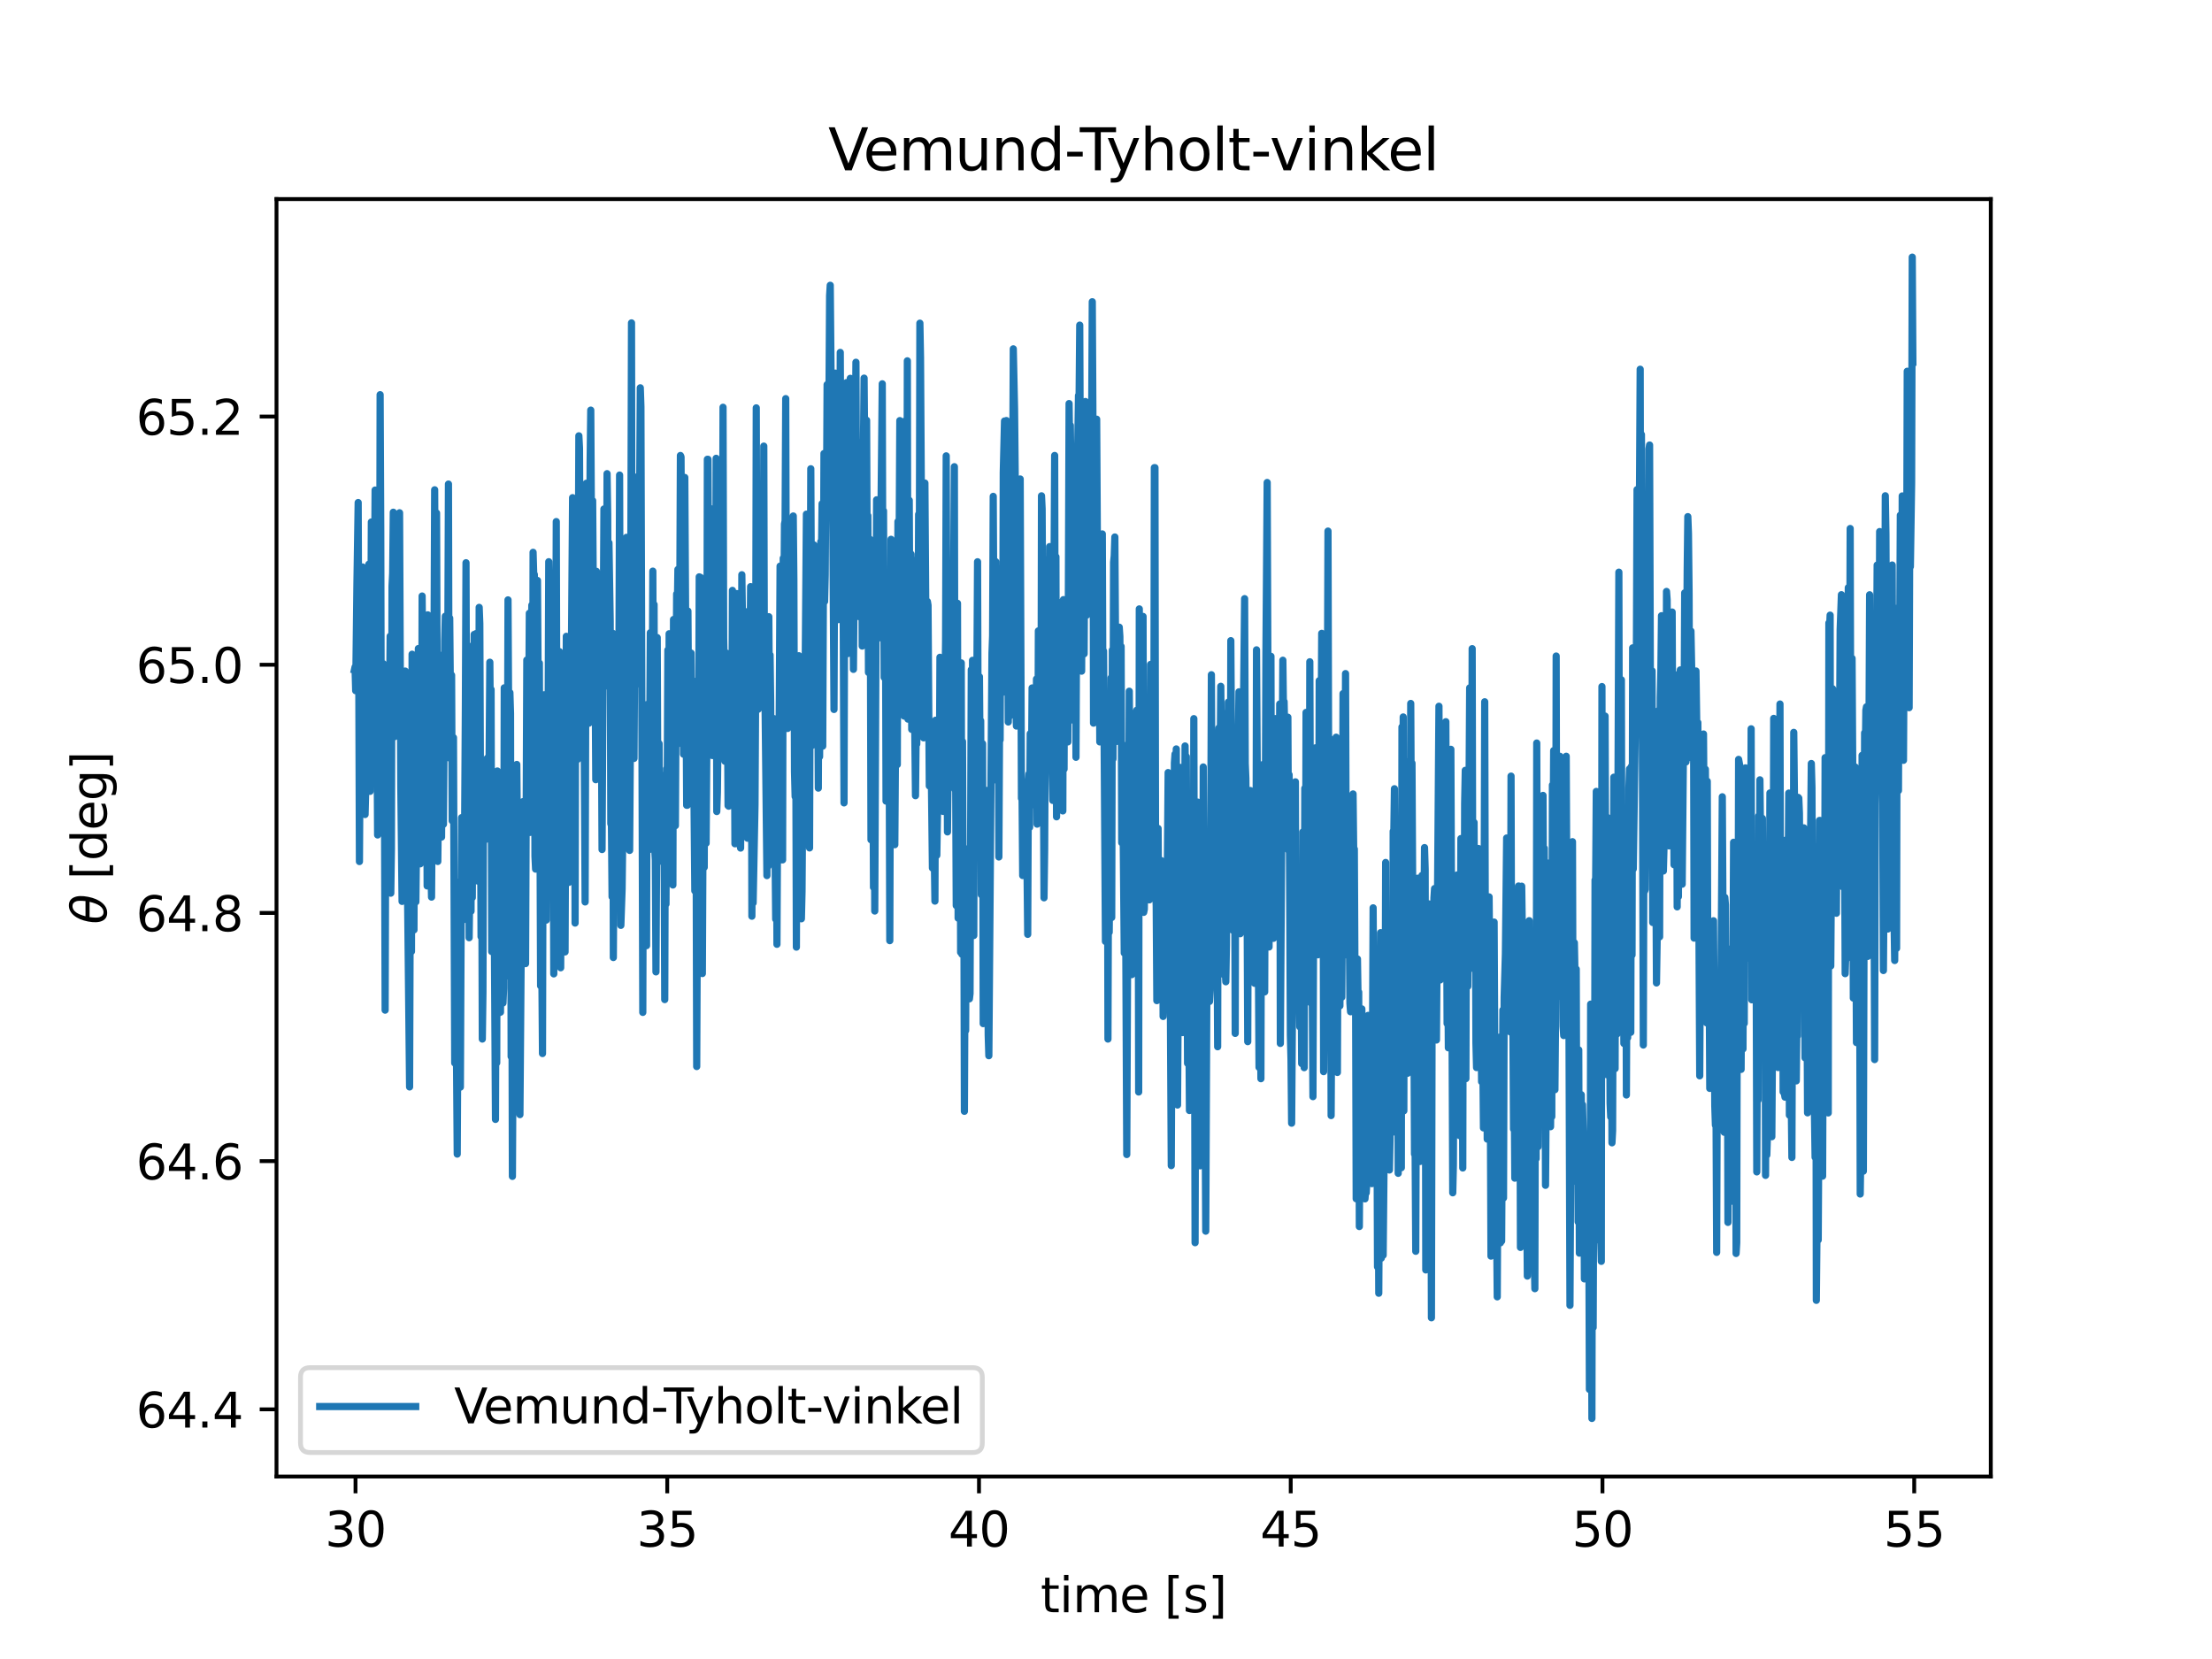 <?xml version="1.0" encoding="utf-8" standalone="no"?>
<!DOCTYPE svg PUBLIC "-//W3C//DTD SVG 1.1//EN"
  "http://www.w3.org/Graphics/SVG/1.1/DTD/svg11.dtd">
<svg xmlns:xlink="http://www.w3.org/1999/xlink" width="460.8pt" height="345.6pt" viewBox="0 0 460.8 345.6" xmlns="http://www.w3.org/2000/svg" version="1.1">
 <defs>
  <style type="text/css">*{stroke-linejoin: round; stroke-linecap: butt}</style>
 </defs>
 <g id="figure_1">
  <g id="patch_1">
   <path d="M 0 345.6 
L 460.8 345.6 
L 460.8 0 
L 0 0 
z
" style="fill: #ffffff"/>
  </g>
  <g id="axes_1">
   <g id="patch_2">
    <path d="M 57.6 307.584 
L 414.72 307.584 
L 414.72 41.472 
L 57.6 41.472 
z
" style="fill: #ffffff"/>
   </g>
   <g id="matplotlib.axis_1">
    <g id="xtick_1">
     <g id="line2d_1">
      <defs>
       <path id="m490b0f7ca1" d="M 0 0 
L 0 3.5 
" style="stroke: #000000; stroke-width: 0.8"/>
      </defs>
      <g>
       <use xlink:href="#m490b0f7ca1" x="74.059" y="307.584" style="stroke: #000000; stroke-width: 0.8"/>
      </g>
     </g>
     <g id="text_1">
      <!-- 30 -->
      <g transform="translate(67.697 322.182) scale(0.1 -0.1)">
       <defs>
        <path id="DejaVuSans-33" d="M 2597 2516 
Q 3050 2419 3304 2112 
Q 3559 1806 3559 1356 
Q 3559 666 3084 287 
Q 2609 -91 1734 -91 
Q 1441 -91 1130 -33 
Q 819 25 488 141 
L 488 750 
Q 750 597 1062 519 
Q 1375 441 1716 441 
Q 2309 441 2620 675 
Q 2931 909 2931 1356 
Q 2931 1769 2642 2001 
Q 2353 2234 1838 2234 
L 1294 2234 
L 1294 2753 
L 1863 2753 
Q 2328 2753 2575 2939 
Q 2822 3125 2822 3475 
Q 2822 3834 2567 4026 
Q 2313 4219 1838 4219 
Q 1578 4219 1281 4162 
Q 984 4106 628 3988 
L 628 4550 
Q 988 4650 1302 4700 
Q 1616 4750 1894 4750 
Q 2613 4750 3031 4423 
Q 3450 4097 3450 3541 
Q 3450 3153 3228 2886 
Q 3006 2619 2597 2516 
z
" transform="scale(0.016)"/>
        <path id="DejaVuSans-30" d="M 2034 4250 
Q 1547 4250 1301 3770 
Q 1056 3291 1056 2328 
Q 1056 1369 1301 889 
Q 1547 409 2034 409 
Q 2525 409 2770 889 
Q 3016 1369 3016 2328 
Q 3016 3291 2770 3770 
Q 2525 4250 2034 4250 
z
M 2034 4750 
Q 2819 4750 3233 4129 
Q 3647 3509 3647 2328 
Q 3647 1150 3233 529 
Q 2819 -91 2034 -91 
Q 1250 -91 836 529 
Q 422 1150 422 2328 
Q 422 3509 836 4129 
Q 1250 4750 2034 4750 
z
" transform="scale(0.016)"/>
       </defs>
       <use xlink:href="#DejaVuSans-33"/>
       <use xlink:href="#DejaVuSans-30" x="63.623"/>
      </g>
     </g>
    </g>
    <g id="xtick_2">
     <g id="line2d_2">
      <g>
       <use xlink:href="#m490b0f7ca1" x="139" y="307.584" style="stroke: #000000; stroke-width: 0.8"/>
      </g>
     </g>
     <g id="text_2">
      <!-- 35 -->
      <g transform="translate(132.638 322.182) scale(0.1 -0.1)">
       <defs>
        <path id="DejaVuSans-35" d="M 691 4666 
L 3169 4666 
L 3169 4134 
L 1269 4134 
L 1269 2991 
Q 1406 3038 1543 3061 
Q 1681 3084 1819 3084 
Q 2600 3084 3056 2656 
Q 3513 2228 3513 1497 
Q 3513 744 3044 326 
Q 2575 -91 1722 -91 
Q 1428 -91 1123 -41 
Q 819 9 494 109 
L 494 744 
Q 775 591 1075 516 
Q 1375 441 1709 441 
Q 2250 441 2565 725 
Q 2881 1009 2881 1497 
Q 2881 1984 2565 2268 
Q 2250 2553 1709 2553 
Q 1456 2553 1204 2497 
Q 953 2441 691 2322 
L 691 4666 
z
" transform="scale(0.016)"/>
       </defs>
       <use xlink:href="#DejaVuSans-33"/>
       <use xlink:href="#DejaVuSans-35" x="63.623"/>
      </g>
     </g>
    </g>
    <g id="xtick_3">
     <g id="line2d_3">
      <g>
       <use xlink:href="#m490b0f7ca1" x="203.942" y="307.584" style="stroke: #000000; stroke-width: 0.8"/>
      </g>
     </g>
     <g id="text_3">
      <!-- 40 -->
      <g transform="translate(197.579 322.182) scale(0.1 -0.1)">
       <defs>
        <path id="DejaVuSans-34" d="M 2419 4116 
L 825 1625 
L 2419 1625 
L 2419 4116 
z
M 2253 4666 
L 3047 4666 
L 3047 1625 
L 3713 1625 
L 3713 1100 
L 3047 1100 
L 3047 0 
L 2419 0 
L 2419 1100 
L 313 1100 
L 313 1709 
L 2253 4666 
z
" transform="scale(0.016)"/>
       </defs>
       <use xlink:href="#DejaVuSans-34"/>
       <use xlink:href="#DejaVuSans-30" x="63.623"/>
      </g>
     </g>
    </g>
    <g id="xtick_4">
     <g id="line2d_4">
      <g>
       <use xlink:href="#m490b0f7ca1" x="268.883" y="307.584" style="stroke: #000000; stroke-width: 0.8"/>
      </g>
     </g>
     <g id="text_4">
      <!-- 45 -->
      <g transform="translate(262.521 322.182) scale(0.1 -0.1)">
       <use xlink:href="#DejaVuSans-34"/>
       <use xlink:href="#DejaVuSans-35" x="63.623"/>
      </g>
     </g>
    </g>
    <g id="xtick_5">
     <g id="line2d_5">
      <g>
       <use xlink:href="#m490b0f7ca1" x="333.824" y="307.584" style="stroke: #000000; stroke-width: 0.8"/>
      </g>
     </g>
     <g id="text_5">
      <!-- 50 -->
      <g transform="translate(327.462 322.182) scale(0.1 -0.1)">
       <use xlink:href="#DejaVuSans-35"/>
       <use xlink:href="#DejaVuSans-30" x="63.623"/>
      </g>
     </g>
    </g>
    <g id="xtick_6">
     <g id="line2d_6">
      <g>
       <use xlink:href="#m490b0f7ca1" x="398.766" y="307.584" style="stroke: #000000; stroke-width: 0.8"/>
      </g>
     </g>
     <g id="text_6">
      <!-- 55 -->
      <g transform="translate(392.403 322.182) scale(0.1 -0.1)">
       <use xlink:href="#DejaVuSans-35"/>
       <use xlink:href="#DejaVuSans-35" x="63.623"/>
      </g>
     </g>
    </g>
    <g id="text_7">
     <!-- time [s] -->
     <g transform="translate(216.769 335.861) scale(0.1 -0.1)">
      <defs>
       <path id="DejaVuSans-74" d="M 1172 4494 
L 1172 3500 
L 2356 3500 
L 2356 3053 
L 1172 3053 
L 1172 1153 
Q 1172 725 1289 603 
Q 1406 481 1766 481 
L 2356 481 
L 2356 0 
L 1766 0 
Q 1100 0 847 248 
Q 594 497 594 1153 
L 594 3053 
L 172 3053 
L 172 3500 
L 594 3500 
L 594 4494 
L 1172 4494 
z
" transform="scale(0.016)"/>
       <path id="DejaVuSans-69" d="M 603 3500 
L 1178 3500 
L 1178 0 
L 603 0 
L 603 3500 
z
M 603 4863 
L 1178 4863 
L 1178 4134 
L 603 4134 
L 603 4863 
z
" transform="scale(0.016)"/>
       <path id="DejaVuSans-6d" d="M 3328 2828 
Q 3544 3216 3844 3400 
Q 4144 3584 4550 3584 
Q 5097 3584 5394 3201 
Q 5691 2819 5691 2113 
L 5691 0 
L 5113 0 
L 5113 2094 
Q 5113 2597 4934 2840 
Q 4756 3084 4391 3084 
Q 3944 3084 3684 2787 
Q 3425 2491 3425 1978 
L 3425 0 
L 2847 0 
L 2847 2094 
Q 2847 2600 2669 2842 
Q 2491 3084 2119 3084 
Q 1678 3084 1418 2786 
Q 1159 2488 1159 1978 
L 1159 0 
L 581 0 
L 581 3500 
L 1159 3500 
L 1159 2956 
Q 1356 3278 1631 3431 
Q 1906 3584 2284 3584 
Q 2666 3584 2933 3390 
Q 3200 3197 3328 2828 
z
" transform="scale(0.016)"/>
       <path id="DejaVuSans-65" d="M 3597 1894 
L 3597 1613 
L 953 1613 
Q 991 1019 1311 708 
Q 1631 397 2203 397 
Q 2534 397 2845 478 
Q 3156 559 3463 722 
L 3463 178 
Q 3153 47 2828 -22 
Q 2503 -91 2169 -91 
Q 1331 -91 842 396 
Q 353 884 353 1716 
Q 353 2575 817 3079 
Q 1281 3584 2069 3584 
Q 2775 3584 3186 3129 
Q 3597 2675 3597 1894 
z
M 3022 2063 
Q 3016 2534 2758 2815 
Q 2500 3097 2075 3097 
Q 1594 3097 1305 2825 
Q 1016 2553 972 2059 
L 3022 2063 
z
" transform="scale(0.016)"/>
       <path id="DejaVuSans-20" transform="scale(0.016)"/>
       <path id="DejaVuSans-5b" d="M 550 4863 
L 1875 4863 
L 1875 4416 
L 1125 4416 
L 1125 -397 
L 1875 -397 
L 1875 -844 
L 550 -844 
L 550 4863 
z
" transform="scale(0.016)"/>
       <path id="DejaVuSans-73" d="M 2834 3397 
L 2834 2853 
Q 2591 2978 2328 3040 
Q 2066 3103 1784 3103 
Q 1356 3103 1142 2972 
Q 928 2841 928 2578 
Q 928 2378 1081 2264 
Q 1234 2150 1697 2047 
L 1894 2003 
Q 2506 1872 2764 1633 
Q 3022 1394 3022 966 
Q 3022 478 2636 193 
Q 2250 -91 1575 -91 
Q 1294 -91 989 -36 
Q 684 19 347 128 
L 347 722 
Q 666 556 975 473 
Q 1284 391 1588 391 
Q 1994 391 2212 530 
Q 2431 669 2431 922 
Q 2431 1156 2273 1281 
Q 2116 1406 1581 1522 
L 1381 1569 
Q 847 1681 609 1914 
Q 372 2147 372 2553 
Q 372 3047 722 3315 
Q 1072 3584 1716 3584 
Q 2034 3584 2315 3537 
Q 2597 3491 2834 3397 
z
" transform="scale(0.016)"/>
       <path id="DejaVuSans-5d" d="M 1947 4863 
L 1947 -844 
L 622 -844 
L 622 -397 
L 1369 -397 
L 1369 4416 
L 622 4416 
L 622 4863 
L 1947 4863 
z
" transform="scale(0.016)"/>
      </defs>
      <use xlink:href="#DejaVuSans-74"/>
      <use xlink:href="#DejaVuSans-69" x="39.209"/>
      <use xlink:href="#DejaVuSans-6d" x="66.992"/>
      <use xlink:href="#DejaVuSans-65" x="164.404"/>
      <use xlink:href="#DejaVuSans-20" x="225.928"/>
      <use xlink:href="#DejaVuSans-5b" x="257.715"/>
      <use xlink:href="#DejaVuSans-73" x="296.729"/>
      <use xlink:href="#DejaVuSans-5d" x="348.828"/>
     </g>
    </g>
   </g>
   <g id="matplotlib.axis_2">
    <g id="ytick_1">
     <g id="line2d_7">
      <defs>
       <path id="mf9d1f91ca2" d="M 0 0 
L -3.5 0 
" style="stroke: #000000; stroke-width: 0.8"/>
      </defs>
      <g>
       <use xlink:href="#mf9d1f91ca2" x="57.6" y="293.589" style="stroke: #000000; stroke-width: 0.8"/>
      </g>
     </g>
     <g id="text_8">
      <!-- 64.4 -->
      <g transform="translate(28.334 297.389) scale(0.1 -0.1)">
       <defs>
        <path id="DejaVuSans-36" d="M 2113 2584 
Q 1688 2584 1439 2293 
Q 1191 2003 1191 1497 
Q 1191 994 1439 701 
Q 1688 409 2113 409 
Q 2538 409 2786 701 
Q 3034 994 3034 1497 
Q 3034 2003 2786 2293 
Q 2538 2584 2113 2584 
z
M 3366 4563 
L 3366 3988 
Q 3128 4100 2886 4159 
Q 2644 4219 2406 4219 
Q 1781 4219 1451 3797 
Q 1122 3375 1075 2522 
Q 1259 2794 1537 2939 
Q 1816 3084 2150 3084 
Q 2853 3084 3261 2657 
Q 3669 2231 3669 1497 
Q 3669 778 3244 343 
Q 2819 -91 2113 -91 
Q 1303 -91 875 529 
Q 447 1150 447 2328 
Q 447 3434 972 4092 
Q 1497 4750 2381 4750 
Q 2619 4750 2861 4703 
Q 3103 4656 3366 4563 
z
" transform="scale(0.016)"/>
        <path id="DejaVuSans-2e" d="M 684 794 
L 1344 794 
L 1344 0 
L 684 0 
L 684 794 
z
" transform="scale(0.016)"/>
       </defs>
       <use xlink:href="#DejaVuSans-36"/>
       <use xlink:href="#DejaVuSans-34" x="63.623"/>
       <use xlink:href="#DejaVuSans-2e" x="127.246"/>
       <use xlink:href="#DejaVuSans-34" x="159.033"/>
      </g>
     </g>
    </g>
    <g id="ytick_2">
     <g id="line2d_8">
      <g>
       <use xlink:href="#mf9d1f91ca2" x="57.6" y="241.885" style="stroke: #000000; stroke-width: 0.8"/>
      </g>
     </g>
     <g id="text_9">
      <!-- 64.6 -->
      <g transform="translate(28.334 245.684) scale(0.1 -0.1)">
       <use xlink:href="#DejaVuSans-36"/>
       <use xlink:href="#DejaVuSans-34" x="63.623"/>
       <use xlink:href="#DejaVuSans-2e" x="127.246"/>
       <use xlink:href="#DejaVuSans-36" x="159.033"/>
      </g>
     </g>
    </g>
    <g id="ytick_3">
     <g id="line2d_9">
      <g>
       <use xlink:href="#mf9d1f91ca2" x="57.6" y="190.181" style="stroke: #000000; stroke-width: 0.8"/>
      </g>
     </g>
     <g id="text_10">
      <!-- 64.8 -->
      <g transform="translate(28.334 193.98) scale(0.1 -0.1)">
       <defs>
        <path id="DejaVuSans-38" d="M 2034 2216 
Q 1584 2216 1326 1975 
Q 1069 1734 1069 1313 
Q 1069 891 1326 650 
Q 1584 409 2034 409 
Q 2484 409 2743 651 
Q 3003 894 3003 1313 
Q 3003 1734 2745 1975 
Q 2488 2216 2034 2216 
z
M 1403 2484 
Q 997 2584 770 2862 
Q 544 3141 544 3541 
Q 544 4100 942 4425 
Q 1341 4750 2034 4750 
Q 2731 4750 3128 4425 
Q 3525 4100 3525 3541 
Q 3525 3141 3298 2862 
Q 3072 2584 2669 2484 
Q 3125 2378 3379 2068 
Q 3634 1759 3634 1313 
Q 3634 634 3220 271 
Q 2806 -91 2034 -91 
Q 1263 -91 848 271 
Q 434 634 434 1313 
Q 434 1759 690 2068 
Q 947 2378 1403 2484 
z
M 1172 3481 
Q 1172 3119 1398 2916 
Q 1625 2713 2034 2713 
Q 2441 2713 2670 2916 
Q 2900 3119 2900 3481 
Q 2900 3844 2670 4047 
Q 2441 4250 2034 4250 
Q 1625 4250 1398 4047 
Q 1172 3844 1172 3481 
z
" transform="scale(0.016)"/>
       </defs>
       <use xlink:href="#DejaVuSans-36"/>
       <use xlink:href="#DejaVuSans-34" x="63.623"/>
       <use xlink:href="#DejaVuSans-2e" x="127.246"/>
       <use xlink:href="#DejaVuSans-38" x="159.033"/>
      </g>
     </g>
    </g>
    <g id="ytick_4">
     <g id="line2d_10">
      <g>
       <use xlink:href="#mf9d1f91ca2" x="57.6" y="138.477" style="stroke: #000000; stroke-width: 0.8"/>
      </g>
     </g>
     <g id="text_11">
      <!-- 65.0 -->
      <g transform="translate(28.334 142.276) scale(0.1 -0.1)">
       <use xlink:href="#DejaVuSans-36"/>
       <use xlink:href="#DejaVuSans-35" x="63.623"/>
       <use xlink:href="#DejaVuSans-2e" x="127.246"/>
       <use xlink:href="#DejaVuSans-30" x="159.033"/>
      </g>
     </g>
    </g>
    <g id="ytick_5">
     <g id="line2d_11">
      <g>
       <use xlink:href="#mf9d1f91ca2" x="57.6" y="86.772" style="stroke: #000000; stroke-width: 0.8"/>
      </g>
     </g>
     <g id="text_12">
      <!-- 65.2 -->
      <g transform="translate(28.334 90.572) scale(0.1 -0.1)">
       <defs>
        <path id="DejaVuSans-32" d="M 1228 531 
L 3431 531 
L 3431 0 
L 469 0 
L 469 531 
Q 828 903 1448 1529 
Q 2069 2156 2228 2338 
Q 2531 2678 2651 2914 
Q 2772 3150 2772 3378 
Q 2772 3750 2511 3984 
Q 2250 4219 1831 4219 
Q 1534 4219 1204 4116 
Q 875 4013 500 3803 
L 500 4441 
Q 881 4594 1212 4672 
Q 1544 4750 1819 4750 
Q 2544 4750 2975 4387 
Q 3406 4025 3406 3419 
Q 3406 3131 3298 2873 
Q 3191 2616 2906 2266 
Q 2828 2175 2409 1742 
Q 1991 1309 1228 531 
z
" transform="scale(0.016)"/>
       </defs>
       <use xlink:href="#DejaVuSans-36"/>
       <use xlink:href="#DejaVuSans-35" x="63.623"/>
       <use xlink:href="#DejaVuSans-2e" x="127.246"/>
       <use xlink:href="#DejaVuSans-32" x="159.033"/>
      </g>
     </g>
    </g>
    <g id="text_13">
     <!-- $\theta$ [deg] -->
     <g transform="translate(22.234 192.528) rotate(-90) scale(0.1 -0.1)">
      <defs>
       <path id="DejaVuSans-Oblique-3b8" d="M 2913 2219 
L 925 2219 
Q 791 1284 928 888 
Q 1100 400 1566 400 
Q 2034 400 2391 891 
Q 2703 1322 2913 2219 
z
M 3009 2750 
Q 3094 3638 2984 3950 
Q 2813 4444 2353 4444 
Q 1875 4444 1525 3956 
Q 1250 3563 1034 2750 
L 3009 2750 
z
M 2444 4913 
Q 3194 4913 3494 4250 
Q 3794 3591 3566 2422 
Q 3341 1256 2781 594 
Q 2225 -72 1475 -72 
Q 722 -72 425 594 
Q 128 1256 353 2422 
Q 581 3591 1134 4250 
Q 1691 4913 2444 4913 
z
" transform="scale(0.016)"/>
       <path id="DejaVuSans-64" d="M 2906 2969 
L 2906 4863 
L 3481 4863 
L 3481 0 
L 2906 0 
L 2906 525 
Q 2725 213 2448 61 
Q 2172 -91 1784 -91 
Q 1150 -91 751 415 
Q 353 922 353 1747 
Q 353 2572 751 3078 
Q 1150 3584 1784 3584 
Q 2172 3584 2448 3432 
Q 2725 3281 2906 2969 
z
M 947 1747 
Q 947 1113 1208 752 
Q 1469 391 1925 391 
Q 2381 391 2643 752 
Q 2906 1113 2906 1747 
Q 2906 2381 2643 2742 
Q 2381 3103 1925 3103 
Q 1469 3103 1208 2742 
Q 947 2381 947 1747 
z
" transform="scale(0.016)"/>
       <path id="DejaVuSans-67" d="M 2906 1791 
Q 2906 2416 2648 2759 
Q 2391 3103 1925 3103 
Q 1463 3103 1205 2759 
Q 947 2416 947 1791 
Q 947 1169 1205 825 
Q 1463 481 1925 481 
Q 2391 481 2648 825 
Q 2906 1169 2906 1791 
z
M 3481 434 
Q 3481 -459 3084 -895 
Q 2688 -1331 1869 -1331 
Q 1566 -1331 1297 -1286 
Q 1028 -1241 775 -1147 
L 775 -588 
Q 1028 -725 1275 -790 
Q 1522 -856 1778 -856 
Q 2344 -856 2625 -561 
Q 2906 -266 2906 331 
L 2906 616 
Q 2728 306 2450 153 
Q 2172 0 1784 0 
Q 1141 0 747 490 
Q 353 981 353 1791 
Q 353 2603 747 3093 
Q 1141 3584 1784 3584 
Q 2172 3584 2450 3431 
Q 2728 3278 2906 2969 
L 2906 3500 
L 3481 3500 
L 3481 434 
z
" transform="scale(0.016)"/>
      </defs>
      <use xlink:href="#DejaVuSans-Oblique-3b8" transform="translate(0 0.234)"/>
      <use xlink:href="#DejaVuSans-20" transform="translate(61.182 0.234)"/>
      <use xlink:href="#DejaVuSans-5b" transform="translate(92.969 0.234)"/>
      <use xlink:href="#DejaVuSans-64" transform="translate(131.982 0.234)"/>
      <use xlink:href="#DejaVuSans-65" transform="translate(195.459 0.234)"/>
      <use xlink:href="#DejaVuSans-67" transform="translate(256.982 0.234)"/>
      <use xlink:href="#DejaVuSans-5d" transform="translate(320.459 0.234)"/>
     </g>
    </g>
   </g>
   <g id="line2d_12">
    <path d="M 73.833 139.559 
L 73.963 138.955 
L 74.094 143.886 
L 74.355 121.713 
L 74.616 104.688 
L 74.877 179.476 
L 75.139 135.69 
L 75.269 144.242 
L 75.4 144.465 
L 75.53 118.107 
L 75.792 121.125 
L 76.053 169.679 
L 76.183 164.468 
L 76.314 126.761 
L 76.445 149.438 
L 76.575 122.79 
L 76.706 134.752 
L 76.836 117.541 
L 76.967 126.699 
L 77.098 164.852 
L 77.359 108.743 
L 77.881 143.307 
L 78.142 102.087 
L 78.273 110.103 
L 78.665 173.938 
L 78.926 143.856 
L 79.057 151.826 
L 79.187 82.219 
L 79.318 110.823 
L 79.448 166.626 
L 79.579 163.084 
L 79.84 138.263 
L 79.971 167.638 
L 80.101 167.35 
L 80.232 210.43 
L 80.362 167.365 
L 80.493 171.121 
L 80.624 151.795 
L 80.754 184.059 
L 80.885 178.016 
L 81.015 143.505 
L 81.146 147.566 
L 81.277 132.527 
L 81.407 186.066 
L 81.538 176.937 
L 81.668 122.099 
L 81.799 119.401 
L 81.93 106.706 
L 82.191 153.469 
L 82.321 130.273 
L 82.452 135.335 
L 82.583 130.622 
L 82.713 107.985 
L 82.844 139.575 
L 82.974 116.15 
L 83.105 144.469 
L 83.236 106.82 
L 83.497 163.817 
L 83.758 187.78 
L 84.019 175.839 
L 84.15 175.851 
L 84.411 139.794 
L 85.325 226.429 
L 85.456 187.038 
L 85.586 198.212 
L 85.717 198.212 
L 85.847 136.287 
L 85.978 146.772 
L 86.239 193.715 
L 86.37 155.672 
L 86.5 166.102 
L 86.631 187.881 
L 86.762 176.603 
L 86.892 176.202 
L 87.023 179.021 
L 87.153 135.099 
L 87.415 154.556 
L 87.545 179.954 
L 87.676 155.764 
L 87.806 179.053 
L 87.937 124.161 
L 88.068 138.045 
L 88.198 130.316 
L 88.329 164.757 
L 88.459 164.055 
L 88.59 161.971 
L 88.721 173.613 
L 88.851 148.201 
L 88.982 184.557 
L 89.112 128.083 
L 89.373 162.402 
L 89.504 159.834 
L 89.765 180.284 
L 89.896 186.885 
L 90.157 153.632 
L 90.288 150.539 
L 90.418 134.214 
L 90.549 102.032 
L 90.679 131.77 
L 90.81 107.64 
L 90.941 106.871 
L 91.202 179.456 
L 91.332 168.058 
L 91.463 166.689 
L 91.594 167.889 
L 91.724 162.632 
L 91.855 136.514 
L 91.985 174.379 
L 92.116 153.495 
L 92.247 152.666 
L 92.377 171.707 
L 92.638 133.4 
L 92.769 128.361 
L 92.9 148.012 
L 93.03 134.08 
L 93.161 132.054 
L 93.291 132.502 
L 93.422 100.838 
L 93.553 157.874 
L 93.683 128.76 
L 93.944 157.828 
L 94.075 140.644 
L 94.205 170.98 
L 94.467 153.654 
L 94.728 221.444 
L 94.858 212.757 
L 94.989 205.901 
L 95.25 240.419 
L 95.381 214.029 
L 95.511 219.242 
L 95.642 183.724 
L 95.903 226.47 
L 96.164 170.329 
L 96.295 176.33 
L 96.556 191.598 
L 96.687 189.006 
L 96.948 147.231 
L 97.079 117.23 
L 97.209 160.064 
L 97.34 134.348 
L 97.601 149.611 
L 97.732 195.345 
L 97.862 184.56 
L 97.993 160.012 
L 98.123 189.828 
L 98.254 147.153 
L 98.385 186.996 
L 98.515 163.119 
L 98.646 166.334 
L 98.776 132.164 
L 98.907 135.63 
L 99.037 144.284 
L 99.168 131.984 
L 99.299 149.008 
L 99.429 145.957 
L 99.56 183.555 
L 99.69 176.715 
L 99.821 126.526 
L 99.952 129.937 
L 100.213 195.12 
L 100.343 174.809 
L 100.474 216.453 
L 100.605 206.685 
L 100.735 159.21 
L 100.866 160.585 
L 100.996 170.877 
L 101.127 170.877 
L 101.258 174.837 
L 101.388 174.777 
L 101.519 157.941 
L 101.78 173.669 
L 102.041 137.953 
L 102.172 153.839 
L 102.302 143.622 
L 102.433 198.229 
L 102.564 162.515 
L 102.694 178.683 
L 102.825 168.048 
L 103.217 233.193 
L 103.347 195.574 
L 103.478 221.416 
L 103.608 160.611 
L 103.739 201.049 
L 103.869 191.461 
L 104 210.967 
L 104.131 209.221 
L 104.261 210.855 
L 104.392 176.263 
L 104.522 198.374 
L 104.653 192.242 
L 104.784 208.947 
L 104.914 205.879 
L 105.045 143.289 
L 105.175 145.589 
L 105.306 162.143 
L 105.437 203.33 
L 105.698 169.158 
L 105.828 124.967 
L 106.09 172.725 
L 106.22 144.291 
L 106.351 148.597 
L 106.481 220.103 
L 106.612 192.594 
L 106.743 245.063 
L 107.004 193.64 
L 107.134 197.11 
L 107.265 188.276 
L 107.396 165.177 
L 107.526 182.104 
L 107.657 159.25 
L 107.787 173.997 
L 107.918 166.996 
L 108.048 201.851 
L 108.179 173.359 
L 108.31 232.196 
L 108.701 181.781 
L 108.832 192.078 
L 108.963 166.987 
L 109.093 186.043 
L 109.224 178.716 
L 109.354 182.923 
L 109.485 200.741 
L 109.746 137.492 
L 110.007 171.779 
L 110.269 127.746 
L 110.399 173.411 
L 110.53 130.346 
L 110.66 135.337 
L 110.791 126.06 
L 110.922 172.578 
L 111.052 115.055 
L 111.183 119.699 
L 111.313 119.674 
L 111.444 178.383 
L 111.575 181.05 
L 111.705 164.46 
L 111.966 120.922 
L 112.228 161.852 
L 112.358 138.136 
L 112.619 205.371 
L 112.75 185.768 
L 113.011 219.473 
L 113.142 165.64 
L 113.272 188.032 
L 113.403 144.733 
L 113.533 187.572 
L 113.664 188.973 
L 113.795 191.671 
L 113.925 153.374 
L 114.056 183.53 
L 114.317 117.017 
L 114.448 123.886 
L 114.578 158.022 
L 114.709 160.504 
L 114.97 149.359 
L 115.101 125.953 
L 115.362 202.877 
L 115.492 142.313 
L 115.623 149.519 
L 115.754 147.436 
L 115.884 108.653 
L 116.015 159.188 
L 116.145 150.332 
L 116.276 158.081 
L 116.407 158.081 
L 116.537 135.739 
L 116.668 144.636 
L 116.798 201.603 
L 117.06 155.035 
L 117.19 172.47 
L 117.321 160.276 
L 117.451 160.445 
L 117.713 198.302 
L 117.974 132.555 
L 118.104 155.479 
L 118.235 147.607 
L 118.365 152.277 
L 118.496 183.819 
L 118.757 137.17 
L 118.888 155.676 
L 119.28 103.675 
L 119.41 103.964 
L 119.541 135.965 
L 119.671 137.878 
L 119.802 192.289 
L 119.933 132.313 
L 120.063 135.271 
L 120.194 111.701 
L 120.324 158.186 
L 120.586 90.788 
L 120.716 93.329 
L 120.847 118.889 
L 120.977 101.969 
L 121.108 111.463 
L 121.239 112.523 
L 121.63 141.45 
L 121.892 187.891 
L 122.153 100.669 
L 122.283 105.532 
L 122.414 116.701 
L 122.545 117.68 
L 122.675 150.658 
L 122.936 96.182 
L 123.067 85.437 
L 123.328 130.767 
L 123.459 104.29 
L 123.72 140.913 
L 123.85 130.256 
L 123.981 141.342 
L 124.112 162.43 
L 124.242 119.013 
L 124.503 154.294 
L 124.634 158.891 
L 124.895 142.609 
L 125.026 134.513 
L 125.156 157.852 
L 125.287 152.189 
L 125.418 176.977 
L 125.809 106.031 
L 126.071 135.01 
L 126.201 123.51 
L 126.332 138.381 
L 126.462 98.674 
L 126.593 107.14 
L 126.724 142.971 
L 126.854 113.081 
L 127.115 129.392 
L 127.246 171.637 
L 127.377 171.926 
L 127.507 186.809 
L 127.638 131.916 
L 127.768 199.472 
L 127.899 178.246 
L 128.029 175.133 
L 128.16 167.584 
L 128.291 151.007 
L 128.552 186.9 
L 128.813 170.49 
L 129.074 98.962 
L 129.335 192.77 
L 129.597 185.164 
L 129.727 174.095 
L 129.988 139.53 
L 130.119 150.752 
L 130.25 125.175 
L 130.38 152.964 
L 130.511 111.937 
L 130.641 150.585 
L 130.772 140.091 
L 130.902 166.682 
L 131.033 147.488 
L 131.164 177.156 
L 131.294 158.246 
L 131.555 67.266 
L 131.686 147.227 
L 131.817 143.873 
L 131.947 143.873 
L 132.078 157.992 
L 132.339 113.409 
L 132.47 119.086 
L 132.6 142.53 
L 132.731 99.342 
L 132.861 134.238 
L 132.992 133.679 
L 133.123 125.146 
L 133.384 80.786 
L 133.514 84.716 
L 133.906 210.9 
L 134.037 161.773 
L 134.167 161.913 
L 134.298 161.535 
L 134.429 187.534 
L 134.559 153.815 
L 134.69 196.995 
L 134.82 146.758 
L 134.951 176.372 
L 135.081 172.786 
L 135.212 177.013 
L 135.473 131.801 
L 135.604 140.188 
L 135.734 137.597 
L 135.865 148.951 
L 135.996 118.978 
L 136.126 154.374 
L 136.257 125.931 
L 136.387 176.767 
L 136.518 179.121 
L 136.649 202.46 
L 136.779 179.396 
L 136.91 132.818 
L 137.04 166.235 
L 137.171 166.503 
L 137.302 154.905 
L 137.432 179.403 
L 137.563 161.733 
L 137.693 164.748 
L 137.824 175.479 
L 137.955 163.132 
L 138.085 175.728 
L 138.216 161.538 
L 138.346 176.154 
L 138.477 208.233 
L 138.608 165.952 
L 138.738 188.341 
L 138.869 160.126 
L 138.999 163.337 
L 139.13 135.418 
L 139.261 178.448 
L 139.391 132.019 
L 139.652 162.205 
L 139.783 181.055 
L 139.913 169.028 
L 140.044 169.182 
L 140.175 184.361 
L 140.305 129.05 
L 140.436 135.016 
L 140.697 171.999 
L 140.958 123.729 
L 141.089 127.967 
L 141.219 118.629 
L 141.35 129.884 
L 141.481 154.853 
L 141.742 94.884 
L 141.872 95.159 
L 142.134 149.924 
L 142.264 122.063 
L 142.395 157.119 
L 142.656 99.461 
L 142.917 143.821 
L 143.048 167.752 
L 143.178 167.754 
L 143.309 127.296 
L 143.57 166.911 
L 143.701 140.13 
L 143.831 146.723 
L 143.962 136.047 
L 144.223 167.089 
L 144.354 141.802 
L 144.745 185.579 
L 144.876 162.572 
L 145.007 170.447 
L 145.137 222.18 
L 145.268 191.367 
L 145.398 196.94 
L 145.66 120.167 
L 145.79 147.638 
L 145.921 120.269 
L 146.313 202.808 
L 146.443 174.77 
L 146.704 180.679 
L 146.835 138.06 
L 146.966 175.658 
L 147.096 175.658 
L 147.227 158.25 
L 147.357 95.681 
L 147.488 95.681 
L 147.619 131.465 
L 147.749 114.491 
L 147.88 112.772 
L 148.01 116.637 
L 148.141 105.986 
L 148.402 157.391 
L 148.533 122.203 
L 148.663 141.51 
L 148.794 117.313 
L 148.924 127.554 
L 149.055 154.207 
L 149.186 95.474 
L 149.316 169.057 
L 149.447 165.059 
L 149.839 128.407 
L 149.969 142.36 
L 150.1 122.424 
L 150.23 139.724 
L 150.361 109.555 
L 150.492 128.485 
L 150.622 84.84 
L 150.753 132.94 
L 150.883 139.004 
L 151.014 158.584 
L 151.275 136.022 
L 151.406 146.139 
L 151.536 146.001 
L 151.667 167.823 
L 151.798 167.943 
L 151.928 162.536 
L 152.059 167.827 
L 152.189 163.813 
L 152.32 155.469 
L 152.451 155.705 
L 152.581 122.989 
L 152.712 136.081 
L 152.842 167.069 
L 152.973 147.88 
L 153.103 175.774 
L 153.495 123.646 
L 153.626 161.385 
L 153.887 146.787 
L 154.018 176.001 
L 154.148 173.311 
L 154.279 176.671 
L 154.409 156.928 
L 154.54 119.726 
L 154.801 138.616 
L 154.932 173.449 
L 155.062 165.882 
L 155.193 170.969 
L 155.454 127.446 
L 155.585 129.199 
L 155.715 174.617 
L 155.977 142.42 
L 156.107 153.922 
L 156.368 122.207 
L 156.499 129.656 
L 156.63 190.867 
L 156.76 168.404 
L 156.891 188.084 
L 157.282 167.633 
L 157.413 144.533 
L 157.544 84.965 
L 157.674 133.148 
L 157.935 147.757 
L 158.066 104.138 
L 158.197 110.242 
L 158.327 104.763 
L 158.588 141.243 
L 158.719 140.873 
L 158.85 105.325 
L 158.98 131.343 
L 159.111 92.932 
L 159.241 140.651 
L 159.372 146.204 
L 159.764 182.401 
L 159.894 146.441 
L 160.025 180.433 
L 160.156 128.47 
L 160.286 145.264 
L 160.417 136.438 
L 160.547 146.146 
L 160.678 175.051 
L 160.809 175.156 
L 160.939 150.562 
L 161.07 150.957 
L 161.2 149.696 
L 161.592 191.478 
L 161.723 161.704 
L 161.853 196.715 
L 161.984 171.263 
L 162.114 176.666 
L 162.245 163.473 
L 162.506 117.93 
L 162.637 158.961 
L 162.767 160.632 
L 162.898 179.126 
L 163.029 179.126 
L 163.159 116.286 
L 163.29 127.094 
L 163.42 109.17 
L 163.551 108.527 
L 163.682 83.042 
L 163.812 130.752 
L 163.943 133.651 
L 164.073 151.754 
L 164.204 135.014 
L 164.335 133.162 
L 164.465 126.648 
L 164.596 136.601 
L 164.726 130.699 
L 164.857 110.706 
L 164.988 109.335 
L 165.118 126.824 
L 165.249 107.486 
L 165.379 120.85 
L 165.51 160.754 
L 165.641 165.95 
L 165.771 153.696 
L 165.902 197.305 
L 166.032 158.599 
L 166.163 156.869 
L 166.293 185.259 
L 166.424 136.599 
L 166.685 181.171 
L 166.816 184.582 
L 166.946 191.401 
L 167.077 185.671 
L 167.208 167.324 
L 167.338 169.83 
L 167.469 140.101 
L 167.599 141.204 
L 167.73 140.171 
L 167.991 107.107 
L 168.122 170.161 
L 168.252 138.624 
L 168.383 173.768 
L 168.514 128.625 
L 168.644 176.639 
L 168.905 97.65 
L 169.167 155.302 
L 169.297 135.809 
L 169.428 138.624 
L 169.558 113.52 
L 169.689 127.547 
L 169.819 115.769 
L 169.95 125.307 
L 170.081 144.186 
L 170.211 139.347 
L 170.342 140.964 
L 170.472 164.178 
L 170.603 130.237 
L 170.734 157.635 
L 170.995 112.814 
L 171.125 115.803 
L 171.256 104.933 
L 171.387 155.439 
L 171.648 94.476 
L 171.778 125.295 
L 171.909 119.807 
L 172.04 99.785 
L 172.17 105.925 
L 172.301 80.121 
L 172.562 103.626 
L 172.823 61.607 
L 172.954 59.428 
L 173.215 88.15 
L 173.476 107.337 
L 173.737 147.796 
L 173.998 77.732 
L 174.129 118.162 
L 174.26 101.418 
L 174.521 121.06 
L 174.651 129.072 
L 174.782 114.9 
L 174.913 114.954 
L 175.043 73.412 
L 175.174 102.372 
L 175.304 100.389 
L 175.435 116.179 
L 175.566 107.836 
L 175.827 167.257 
L 175.957 118.284 
L 176.088 124.699 
L 176.349 79.701 
L 176.61 136.158 
L 176.741 115.018 
L 176.872 112.486 
L 177.133 78.811 
L 177.263 81.74 
L 177.394 99.646 
L 177.525 98.4 
L 177.786 139.441 
L 178.308 75.463 
L 178.439 106.372 
L 178.569 106.372 
L 178.961 128.457 
L 179.092 121.346 
L 179.222 124.177 
L 179.353 113.84 
L 179.483 92.109 
L 179.614 134.585 
L 179.875 92.554 
L 180.006 78.769 
L 180.398 126.799 
L 180.528 87.548 
L 180.659 119.074 
L 180.789 107.425 
L 180.92 140.084 
L 181.181 112.302 
L 181.312 128.179 
L 181.442 174.938 
L 181.573 162.399 
L 181.704 162.59 
L 181.834 153.205 
L 181.965 184.852 
L 182.095 146.461 
L 182.226 189.781 
L 182.618 104.119 
L 182.879 133.007 
L 183.009 127.097 
L 183.14 127.669 
L 183.271 131.858 
L 183.793 79.955 
L 183.924 130.488 
L 184.054 106.415 
L 184.185 141.118 
L 184.446 121.49 
L 184.577 166.885 
L 184.707 135.379 
L 184.838 141.366 
L 184.968 123.541 
L 185.23 153.696 
L 185.36 195.956 
L 185.621 112.35 
L 186.013 173.41 
L 186.144 124.991 
L 186.274 172.685 
L 186.405 175.966 
L 186.666 138.832 
L 186.797 157.697 
L 186.927 159.276 
L 187.058 108.645 
L 187.188 133.953 
L 187.45 87.619 
L 187.58 144.947 
L 187.841 113.079 
L 187.972 133.678 
L 188.103 121.167 
L 188.233 146.821 
L 188.364 149.182 
L 188.494 87.733 
L 188.886 140.844 
L 189.017 75.166 
L 189.147 149.802 
L 189.409 104.219 
L 189.539 131.09 
L 189.8 115.45 
L 189.931 151.948 
L 190.062 116.554 
L 190.192 138.05 
L 190.323 130.957 
L 190.714 165.762 
L 190.845 153.464 
L 190.976 155.007 
L 191.237 139.885 
L 191.367 107.142 
L 191.498 125.016 
L 191.629 67.323 
L 191.759 74.432 
L 192.151 138.827 
L 192.412 153.708 
L 192.543 153.216 
L 192.673 100.625 
L 192.935 137.768 
L 193.065 143.46 
L 193.196 125.305 
L 193.326 126.09 
L 193.588 163.727 
L 193.718 155.244 
L 193.849 158.283 
L 193.979 158.283 
L 194.24 180.827 
L 194.371 180.482 
L 194.502 168.75 
L 194.763 187.719 
L 194.893 150.039 
L 195.024 152.095 
L 195.155 178.171 
L 195.546 153.507 
L 195.677 164.631 
L 195.808 136.927 
L 196.069 145.136 
L 196.199 163.986 
L 196.33 160.54 
L 196.461 169.032 
L 196.591 151.275 
L 196.722 154.221 
L 196.983 133.592 
L 197.114 94.963 
L 197.375 173.301 
L 197.897 121.068 
L 198.028 149.161 
L 198.158 145.426 
L 198.289 162.46 
L 198.419 121.995 
L 198.55 138.429 
L 198.811 97.22 
L 198.942 164.459 
L 199.072 160.341 
L 199.203 188.644 
L 199.464 125.678 
L 199.595 191.268 
L 199.725 157.16 
L 199.856 164.303 
L 199.987 143.372 
L 200.117 198.387 
L 200.248 138.09 
L 200.378 198.773 
L 200.509 154.466 
L 200.64 186.632 
L 200.77 176.518 
L 200.901 231.506 
L 201.031 202.356 
L 201.162 214.688 
L 201.293 184.231 
L 201.423 204.921 
L 201.684 182.207 
L 201.815 207.186 
L 201.946 208.078 
L 202.076 206.963 
L 202.337 139.516 
L 202.468 174.683 
L 202.598 137.556 
L 202.729 190.137 
L 202.86 194.885 
L 202.99 144.045 
L 203.121 158.13 
L 203.251 155.75 
L 203.382 161.348 
L 203.643 117.025 
L 203.774 158.04 
L 204.035 140.966 
L 204.166 158.177 
L 204.296 150.148 
L 204.427 186.393 
L 204.557 157.105 
L 204.688 154.921 
L 204.819 213.24 
L 204.949 206.395 
L 205.21 167.6 
L 205.341 183.183 
L 205.472 164.656 
L 205.602 194.07 
L 205.733 186.253 
L 205.863 215.635 
L 205.994 219.926 
L 206.647 136.082 
L 206.777 132.438 
L 206.908 103.401 
L 207.169 155.107 
L 207.43 117.002 
L 207.692 162.263 
L 207.822 162.74 
L 207.953 138.457 
L 208.083 178.521 
L 208.214 153.498 
L 208.345 154.146 
L 208.475 119.995 
L 208.606 124.698 
L 208.736 118.202 
L 208.867 144.233 
L 208.998 98.43 
L 209.259 87.7 
L 209.389 96.288 
L 209.52 96.288 
L 209.651 87.609 
L 209.781 127.87 
L 209.912 123.852 
L 210.042 150.408 
L 210.173 113.336 
L 210.303 149.226 
L 210.434 142.773 
L 210.695 105.817 
L 210.826 129.373 
L 211.087 72.67 
L 211.348 85.076 
L 211.479 98.301 
L 211.609 145.514 
L 211.74 151.25 
L 212.001 124.153 
L 212.132 142.237 
L 212.262 139.153 
L 212.393 145.507 
L 212.524 99.781 
L 212.785 166.311 
L 212.915 165.759 
L 213.046 182.387 
L 213.307 167.729 
L 213.438 180.468 
L 213.568 164.934 
L 213.699 176.777 
L 213.83 175.207 
L 213.96 181.915 
L 214.091 194.641 
L 214.221 163.053 
L 214.352 161.228 
L 214.482 172.354 
L 214.613 152.829 
L 214.744 155.02 
L 214.874 160.709 
L 215.005 143.316 
L 215.266 159.453 
L 215.397 165.606 
L 215.527 153.098 
L 215.658 167.751 
L 215.788 164.299 
L 215.919 141.444 
L 216.05 171.684 
L 216.18 170.086 
L 216.311 131.423 
L 216.441 160.15 
L 216.572 154.59 
L 216.703 157.503 
L 216.833 167.932 
L 216.964 103.287 
L 217.094 105.983 
L 217.356 159.048 
L 217.486 187.029 
L 217.617 177.114 
L 217.747 152.299 
L 217.878 150.419 
L 218.009 150.92 
L 218.139 116.588 
L 218.27 145.04 
L 218.4 136.087 
L 218.531 146.877 
L 218.661 113.866 
L 218.792 157.409 
L 218.923 134.671 
L 219.184 160.276 
L 219.314 166.744 
L 219.706 94.881 
L 219.837 158.516 
L 219.967 115.976 
L 220.098 170.159 
L 220.229 158.422 
L 220.359 163.04 
L 220.49 156.476 
L 220.751 125.539 
L 220.882 147.723 
L 221.012 143.134 
L 221.143 166.58 
L 221.273 141.814 
L 221.404 168.929 
L 221.535 124.915 
L 221.665 160.22 
L 221.796 125.025 
L 221.926 148.39 
L 222.057 129.744 
L 222.187 135.763 
L 222.318 132.829 
L 222.449 154.554 
L 222.71 84.068 
L 222.84 93.81 
L 222.971 88.604 
L 223.102 98.594 
L 223.232 129.244 
L 223.363 107.972 
L 223.624 141.317 
L 223.755 127.67 
L 223.885 150.282 
L 224.016 119.849 
L 224.146 157.755 
L 224.408 100.079 
L 224.669 82.389 
L 224.799 82.389 
L 224.93 67.729 
L 225.061 100.573 
L 225.191 100.573 
L 225.322 139.813 
L 225.452 112.461 
L 225.583 135.234 
L 225.714 123.091 
L 225.844 136.207 
L 226.105 83.644 
L 226.366 128.162 
L 226.497 105.795 
L 226.628 116.618 
L 226.889 112.814 
L 227.019 88.211 
L 227.281 113.749 
L 227.542 62.858 
L 227.672 86.76 
L 227.803 150.643 
L 228.195 106.474 
L 228.325 118.845 
L 228.456 87.326 
L 228.717 133.164 
L 228.848 123.005 
L 228.978 131.45 
L 229.109 154.551 
L 229.24 152.555 
L 229.37 135.053 
L 229.501 151.306 
L 229.631 111.228 
L 229.762 148.064 
L 229.892 135.618 
L 230.284 196.12 
L 230.545 156.236 
L 230.676 149.332 
L 230.807 216.454 
L 230.937 175.769 
L 231.068 194.205 
L 231.329 165.015 
L 231.46 141.206 
L 231.59 191.132 
L 231.721 135.419 
L 231.851 158.091 
L 231.982 117.134 
L 232.113 115.791 
L 232.243 111.864 
L 232.504 152.158 
L 232.635 154.444 
L 232.766 134.714 
L 233.027 142.398 
L 233.157 130.653 
L 233.288 132.573 
L 233.419 150.775 
L 233.549 134.663 
L 233.68 175.552 
L 233.81 155.01 
L 234.202 198.531 
L 234.463 183.544 
L 234.724 240.508 
L 234.986 179.312 
L 235.116 180.123 
L 235.247 143.994 
L 235.508 176.065 
L 235.639 180.407 
L 235.769 203.038 
L 235.9 163.401 
L 236.03 195.801 
L 236.161 184.149 
L 236.292 184.752 
L 236.553 148.437 
L 236.683 167.8 
L 236.814 147.949 
L 236.945 172.402 
L 237.075 157.022 
L 237.206 227.483 
L 237.336 126.847 
L 237.597 185.079 
L 237.728 171.756 
L 237.859 182.679 
L 237.989 131.517 
L 238.12 128.413 
L 238.25 190.058 
L 238.381 189.409 
L 238.512 178.996 
L 238.642 148.217 
L 238.773 175.173 
L 238.903 146.246 
L 239.034 177.269 
L 239.165 150.75 
L 239.295 154.853 
L 239.426 187.459 
L 239.687 138.407 
L 239.818 151.001 
L 239.948 152.426 
L 240.079 165.458 
L 240.34 169.778 
L 240.471 97.421 
L 240.601 97.421 
L 240.732 185.293 
L 240.862 188.717 
L 240.993 208.45 
L 241.124 172.917 
L 241.254 172.581 
L 241.385 196.104 
L 241.515 191.039 
L 241.646 179.489 
L 241.776 206.629 
L 241.907 179.271 
L 242.038 197.905 
L 242.168 179.727 
L 242.299 211.747 
L 242.429 207.086 
L 242.821 186.44 
L 242.952 185.96 
L 243.082 193.646 
L 243.344 160.939 
L 243.474 165.26 
L 243.605 200.612 
L 243.735 195.966 
L 243.997 242.821 
L 244.258 184.585 
L 244.388 205.797 
L 244.519 201.576 
L 244.65 158.92 
L 244.78 157.099 
L 244.911 183.787 
L 245.041 156.016 
L 245.302 230.195 
L 245.694 166.093 
L 245.825 159.858 
L 245.955 183.724 
L 246.086 169.529 
L 246.217 185.209 
L 246.347 215.109 
L 246.478 187.299 
L 246.608 209.284 
L 246.87 155.398 
L 247 166.148 
L 247.131 157.609 
L 247.392 221.509 
L 247.523 214.65 
L 247.653 211.894 
L 247.784 231.34 
L 248.045 178.176 
L 248.176 207.826 
L 248.437 165.198 
L 248.567 202.408 
L 248.698 149.706 
L 248.959 258.876 
L 249.09 206.018 
L 249.22 223.745 
L 249.481 167.088 
L 249.612 218.385 
L 249.743 183.691 
L 249.873 196.438 
L 250.004 242.859 
L 250.134 193.519 
L 250.265 189.988 
L 250.396 178.106 
L 250.526 236.748 
L 250.657 159.772 
L 251.179 256.473 
L 251.44 199.212 
L 251.571 203.319 
L 251.702 179.441 
L 251.832 206.291 
L 251.963 208.624 
L 252.093 206.299 
L 252.355 140.556 
L 252.616 199.604 
L 252.746 195.035 
L 252.877 167.912 
L 253.007 199.685 
L 253.138 192.849 
L 253.399 169.858 
L 253.66 218.056 
L 253.791 155.373 
L 253.922 151.644 
L 254.052 173.985 
L 254.313 142.972 
L 254.444 158.242 
L 254.575 148.438 
L 254.836 202.959 
L 254.966 153.812 
L 255.228 202.05 
L 255.358 204.522 
L 255.489 196.841 
L 255.619 167.334 
L 255.75 180.514 
L 255.881 146.265 
L 256.011 146.265 
L 256.272 191.212 
L 256.403 133.458 
L 256.795 193.784 
L 256.925 175.239 
L 257.056 180.297 
L 257.186 173.944 
L 257.317 215.277 
L 257.448 156.561 
L 257.578 161.358 
L 257.709 161.803 
L 257.839 152.99 
L 257.97 154.866 
L 258.101 144.117 
L 258.362 194.51 
L 258.492 162.647 
L 258.623 191.909 
L 258.754 155.225 
L 258.884 162.38 
L 259.276 124.713 
L 259.407 159.038 
L 259.537 162.171 
L 259.798 189.218 
L 259.929 216.994 
L 260.059 175.417 
L 260.19 176.543 
L 260.321 180.294 
L 260.451 164.675 
L 260.582 173.949 
L 260.712 197.382 
L 260.843 196.408 
L 261.104 182.403 
L 261.365 204.846 
L 261.496 201.896 
L 261.627 194.707 
L 261.757 135.372 
L 262.28 222.348 
L 262.41 203.349 
L 262.541 205.009 
L 262.671 224.713 
L 262.802 173.797 
L 262.933 176.032 
L 263.063 159.271 
L 263.324 177.83 
L 263.455 206.633 
L 263.716 136.552 
L 263.977 100.512 
L 264.238 169.36 
L 264.369 197.275 
L 264.5 139.239 
L 264.63 146.587 
L 264.761 136.717 
L 264.891 191.914 
L 265.153 170.249 
L 265.283 195.471 
L 265.544 179.218 
L 265.675 149.697 
L 265.936 167.557 
L 266.067 170.887 
L 266.197 151.896 
L 266.328 153.456 
L 266.459 166.178 
L 266.589 146.652 
L 266.72 217.368 
L 267.242 137.541 
L 267.373 148.026 
L 267.503 146.149 
L 267.634 152.67 
L 267.895 176.103 
L 268.026 175.314 
L 268.287 149.403 
L 268.417 177.114 
L 268.548 161.389 
L 268.809 215.651 
L 268.94 220.666 
L 269.07 233.983 
L 269.332 197.875 
L 269.462 204.281 
L 269.593 190.104 
L 269.723 199.76 
L 269.854 162.868 
L 269.985 208.607 
L 270.246 184.934 
L 270.376 182.487 
L 270.507 202.722 
L 270.638 202.722 
L 270.768 213.895 
L 270.899 189.575 
L 271.029 197.398 
L 271.16 221.555 
L 271.29 221.555 
L 271.421 173.297 
L 271.552 187.461 
L 271.682 222.412 
L 271.813 164.214 
L 271.943 201.865 
L 272.074 148.414 
L 272.205 149.396 
L 272.335 163.873 
L 272.466 159.499 
L 272.596 171.969 
L 272.727 202.236 
L 272.858 137.858 
L 273.119 208.973 
L 273.249 205.936 
L 273.38 208.718 
L 273.511 228.452 
L 273.641 194.084 
L 273.772 191.008 
L 274.033 155.784 
L 274.164 166.371 
L 274.294 186.148 
L 274.425 172.247 
L 274.555 198.901 
L 274.686 192.948 
L 274.816 141.797 
L 274.947 166.39 
L 275.208 153.771 
L 275.339 131.937 
L 275.469 160.427 
L 275.6 162.532 
L 275.731 223.243 
L 275.992 189.569 
L 276.122 204.638 
L 276.253 199.625 
L 276.514 148.089 
L 276.645 110.635 
L 276.775 158.352 
L 276.906 161.615 
L 277.037 153.891 
L 277.167 178.505 
L 277.298 232.396 
L 277.428 209.771 
L 277.559 220.152 
L 277.82 181.286 
L 277.951 195.079 
L 278.081 185.876 
L 278.342 153.574 
L 278.473 169.43 
L 278.604 223.406 
L 278.734 188.866 
L 278.865 198.928 
L 278.995 190.756 
L 279.126 209.543 
L 279.257 170.245 
L 279.518 207.739 
L 279.648 187.912 
L 279.779 144.488 
L 280.04 191.835 
L 280.171 175.792 
L 280.301 140.32 
L 280.432 178.464 
L 280.563 177.904 
L 280.693 198.979 
L 280.824 191.296 
L 280.954 197.59 
L 281.085 193.97 
L 281.216 208.989 
L 281.346 210.769 
L 281.477 201.722 
L 281.607 182.128 
L 281.738 181.904 
L 281.868 165.392 
L 281.999 177.329 
L 282.13 176.866 
L 282.26 202.931 
L 282.391 206.584 
L 282.521 249.727 
L 282.783 199.769 
L 282.913 208.441 
L 283.044 206.667 
L 283.174 255.51 
L 283.436 215.487 
L 283.566 228.635 
L 283.697 210.17 
L 283.827 239.65 
L 283.958 238.396 
L 284.219 222.151 
L 284.35 249.745 
L 284.48 247.932 
L 284.611 248.488 
L 284.742 245.983 
L 285.003 211.527 
L 285.133 238.809 
L 285.264 240.482 
L 285.395 220.266 
L 285.525 240.85 
L 285.656 216.931 
L 285.786 246.572 
L 286.047 189.117 
L 286.309 228.947 
L 286.439 208.506 
L 286.57 236.472 
L 286.7 236.472 
L 286.831 226.988 
L 286.962 263.907 
L 287.092 239.455 
L 287.223 269.411 
L 287.615 194.291 
L 287.745 262.102 
L 287.876 255.646 
L 288.006 236.216 
L 288.137 261.484 
L 288.529 221.294 
L 288.659 179.664 
L 288.79 220.653 
L 288.921 224.448 
L 289.051 223.218 
L 289.312 231.053 
L 289.443 243.731 
L 289.573 237.151 
L 289.704 217.174 
L 289.835 218.508 
L 289.965 195.07 
L 290.096 235.875 
L 290.226 173.166 
L 290.357 173.712 
L 290.488 164.307 
L 290.879 219.839 
L 291.01 187.098 
L 291.141 203.173 
L 291.271 244.422 
L 291.532 192.845 
L 291.663 217.536 
L 291.794 214.545 
L 291.924 243.261 
L 292.055 151.444 
L 292.185 181.36 
L 292.316 149.351 
L 292.447 231.407 
L 292.577 164.486 
L 292.708 158.599 
L 292.838 177.444 
L 292.969 222.968 
L 293.099 178.023 
L 293.23 223.581 
L 293.491 196.742 
L 293.622 223.348 
L 293.883 146.539 
L 294.014 172.815 
L 294.144 158.98 
L 294.405 207.188 
L 294.536 211.004 
L 294.667 240.416 
L 294.797 239.903 
L 294.928 260.666 
L 295.058 224.116 
L 295.189 221.139 
L 295.32 182.951 
L 295.45 228.729 
L 295.581 203.568 
L 295.842 241.958 
L 296.234 182.367 
L 296.364 210.133 
L 296.495 207.732 
L 296.756 176.567 
L 296.887 181.039 
L 297.017 264.549 
L 297.148 234.644 
L 297.278 248.981 
L 297.409 214.018 
L 297.54 228.624 
L 297.67 188.304 
L 297.801 231.414 
L 297.931 206.06 
L 298.062 229.117 
L 298.193 274.518 
L 298.323 213.802 
L 298.454 210.196 
L 298.584 211.264 
L 298.715 187.05 
L 298.846 185.1 
L 298.976 188.249 
L 299.237 216.654 
L 299.76 147.123 
L 300.021 204.139 
L 300.151 179.488 
L 300.282 176.226 
L 300.413 198.609 
L 300.543 159.429 
L 300.674 199.434 
L 300.804 196.036 
L 300.935 195.991 
L 301.196 150.343 
L 301.457 213.228 
L 301.588 197.87 
L 301.719 218.28 
L 301.849 195 
L 301.98 197.225 
L 302.11 197.225 
L 302.241 156.097 
L 302.633 248.481 
L 302.763 242.738 
L 302.894 212.893 
L 303.024 225.465 
L 303.286 198.483 
L 303.547 182.278 
L 303.808 232.912 
L 303.939 213.969 
L 304.069 236.57 
L 304.33 174.69 
L 304.461 177.329 
L 304.722 243.311 
L 304.853 181.16 
L 304.983 219.508 
L 305.114 167.362 
L 305.245 160.473 
L 305.375 224.695 
L 305.506 179.581 
L 305.767 205.478 
L 306.159 143.297 
L 306.289 161.532 
L 306.42 161.629 
L 306.55 181.414 
L 306.681 135.122 
L 306.812 194.104 
L 306.942 195.835 
L 307.073 171.326 
L 307.203 202.015 
L 307.334 182.773 
L 307.465 217.291 
L 307.595 222.397 
L 307.726 221.199 
L 307.856 212.288 
L 307.987 176.757 
L 308.118 205.675 
L 308.248 208.953 
L 308.379 196.831 
L 308.64 225.331 
L 308.901 221.257 
L 309.032 234.959 
L 309.293 146.192 
L 309.424 197.423 
L 309.554 193.335 
L 309.685 200.414 
L 309.815 237.295 
L 309.946 234.866 
L 310.207 186.839 
L 310.338 200.282 
L 310.599 261.67 
L 310.729 202.194 
L 310.86 213.493 
L 311.252 192.086 
L 311.513 243.784 
L 311.644 241.532 
L 311.905 270.155 
L 312.035 243.279 
L 312.297 235.081 
L 312.427 216.044 
L 312.558 258.91 
L 312.688 245.267 
L 312.819 258.541 
L 313.08 210.409 
L 313.211 249.563 
L 313.341 207.758 
L 313.603 198.669 
L 313.864 174.571 
L 314.125 207.011 
L 314.255 202.99 
L 314.386 206.928 
L 314.517 206.024 
L 314.647 214.993 
L 314.778 161.676 
L 314.908 209.569 
L 315.039 210.578 
L 315.17 215.377 
L 315.3 235.209 
L 315.431 225.726 
L 315.561 245.432 
L 315.692 205.79 
L 315.823 205.097 
L 315.953 189.334 
L 316.084 222.776 
L 316.214 220.867 
L 316.345 184.569 
L 316.476 216.864 
L 316.606 214.402 
L 316.737 259.859 
L 316.867 242.461 
L 316.998 184.613 
L 317.259 203.115 
L 317.39 205.581 
L 317.52 239.197 
L 317.651 239.197 
L 317.781 223.916 
L 317.912 232.855 
L 318.173 265.83 
L 318.434 222.809 
L 318.565 191.794 
L 318.826 236.577 
L 318.957 211.032 
L 319.087 249.493 
L 319.218 221.552 
L 319.349 234.944 
L 319.479 262.551 
L 319.61 261.234 
L 319.74 268.454 
L 319.871 211.094 
L 320.002 241.374 
L 320.132 154.783 
L 320.393 238.903 
L 320.524 216.196 
L 320.655 217.106 
L 320.785 199.765 
L 321.046 233.359 
L 321.177 206.697 
L 321.307 207.204 
L 321.438 165.696 
L 321.569 194.193 
L 321.699 176.699 
L 321.96 246.923 
L 322.483 179.797 
L 322.613 216.174 
L 322.744 209.812 
L 323.005 234.713 
L 323.136 223.297 
L 323.266 232.625 
L 323.397 163.538 
L 323.528 176.813 
L 323.658 156.361 
L 323.919 227.007 
L 324.05 212.527 
L 324.18 136.662 
L 324.311 198.694 
L 324.442 200.907 
L 324.572 161.485 
L 324.703 207.548 
L 324.964 157.543 
L 325.095 168.459 
L 325.225 169.065 
L 325.617 213.807 
L 325.748 215.725 
L 325.878 202.829 
L 326.009 178.403 
L 326.139 178.953 
L 326.27 157.54 
L 326.531 214.379 
L 326.792 197.953 
L 327.053 271.926 
L 327.445 197.003 
L 327.576 175.338 
L 327.706 221.19 
L 327.837 215.562 
L 327.968 196.382 
L 328.229 209.503 
L 328.359 201.888 
L 328.49 246.303 
L 328.621 223.202 
L 328.751 254.525 
L 328.882 218.713 
L 329.012 261.053 
L 329.143 250.414 
L 329.274 229.57 
L 329.404 228.045 
L 329.535 245.154 
L 329.665 230.13 
L 329.927 240.19 
L 330.057 266.422 
L 330.188 265.297 
L 330.449 239.216 
L 330.71 259.927 
L 330.841 264.162 
L 330.971 252.611 
L 331.102 289.441 
L 331.232 276.466 
L 331.363 209.18 
L 331.624 295.488 
L 331.755 230.263 
L 331.885 276.534 
L 332.016 242.727 
L 332.147 258.535 
L 332.277 183.317 
L 332.408 183.317 
L 332.538 164.865 
L 332.669 207.038 
L 332.8 194.839 
L 332.93 214.871 
L 333.061 214.871 
L 333.191 225.676 
L 333.322 212.343 
L 333.452 257.589 
L 333.583 262.763 
L 333.714 143.022 
L 333.844 213.831 
L 333.975 192.513 
L 334.105 194.169 
L 334.367 149.169 
L 334.628 219.967 
L 334.758 223.888 
L 334.889 170.315 
L 335.15 216.524 
L 335.281 202.868 
L 335.411 229.804 
L 335.542 232.678 
L 335.673 205.506 
L 335.803 238.069 
L 335.934 235.555 
L 336.195 161.908 
L 336.326 219.763 
L 336.456 222.616 
L 336.587 173.654 
L 336.717 214.309 
L 336.848 215.409 
L 337.24 119.193 
L 337.37 180.678 
L 337.501 169.625 
L 337.631 168.103 
L 337.762 141.615 
L 337.893 204.092 
L 338.023 182.4 
L 338.154 189.434 
L 338.284 217.377 
L 338.676 179.414 
L 338.807 228.11 
L 338.937 196.777 
L 339.068 216.167 
L 339.199 207.089 
L 339.329 164.116 
L 339.46 160.166 
L 339.59 172.787 
L 339.721 215.05 
L 339.852 159.66 
L 339.982 198.947 
L 340.113 134.961 
L 340.243 181.014 
L 340.896 135.185 
L 341.027 101.993 
L 341.157 115.817 
L 341.288 108.205 
L 341.419 124.313 
L 341.68 76.917 
L 341.81 147.003 
L 341.941 90.524 
L 342.333 217.696 
L 342.463 172.878 
L 342.594 185.641 
L 342.725 185.311 
L 342.855 168.943 
L 342.986 123.538 
L 343.116 136.227 
L 343.247 113.603 
L 343.378 132.324 
L 343.508 93.526 
L 343.639 92.704 
L 343.9 171.771 
L 344.03 172.93 
L 344.161 139.748 
L 344.292 192.176 
L 344.683 151.717 
L 344.814 154.729 
L 345.075 204.768 
L 345.206 196.308 
L 345.467 148.047 
L 345.728 195.162 
L 345.859 145.309 
L 345.989 139.983 
L 346.12 128.264 
L 346.251 138.092 
L 346.512 181.447 
L 346.773 171.432 
L 346.903 174.494 
L 347.034 166.777 
L 347.165 123.21 
L 347.295 124.955 
L 347.426 146.558 
L 347.556 143.862 
L 347.687 176.213 
L 347.818 136.157 
L 347.948 140.733 
L 348.079 136.15 
L 348.209 135.829 
L 348.34 127.496 
L 348.471 159.803 
L 348.601 159.803 
L 348.732 180.15 
L 348.993 155.215 
L 349.124 166.005 
L 349.254 148.039 
L 349.385 188.916 
L 349.515 147.193 
L 349.646 186.787 
L 349.777 140.335 
L 349.907 144.567 
L 350.038 139.553 
L 350.168 173.774 
L 350.299 157.617 
L 350.43 184.197 
L 350.691 156.209 
L 350.821 151.645 
L 350.952 123.501 
L 351.082 129.534 
L 351.213 158.732 
L 351.474 118.904 
L 351.605 107.623 
L 351.735 111.143 
L 351.866 123.604 
L 351.997 157.8 
L 352.127 156.536 
L 352.258 131.474 
L 352.65 151.699 
L 352.78 139.746 
L 352.911 195.426 
L 353.041 164.213 
L 353.172 160.473 
L 353.303 139.781 
L 353.564 158.091 
L 353.694 150.526 
L 353.955 199.802 
L 354.086 224.114 
L 354.347 169.773 
L 354.478 186.989 
L 354.739 158.142 
L 354.87 152.906 
L 355.131 190.91 
L 355.261 160.246 
L 355.392 177.247 
L 355.523 213.079 
L 355.653 162.745 
L 355.784 211.684 
L 356.045 201.95 
L 356.176 226.735 
L 356.306 192.369 
L 356.437 199.285 
L 356.567 214.641 
L 356.698 192.319 
L 356.829 203.826 
L 356.959 191.812 
L 357.22 230.408 
L 357.351 234.391 
L 357.481 231.601 
L 357.612 260.895 
L 357.743 221.155 
L 357.873 216.401 
L 358.134 227.158 
L 358.265 206.53 
L 358.396 219.821 
L 358.657 184.577 
L 358.787 165.984 
L 359.179 235.867 
L 359.31 186.936 
L 359.44 188.501 
L 359.571 216.375 
L 359.702 212.309 
L 359.832 202.671 
L 359.963 254.646 
L 360.093 201.091 
L 360.224 234.162 
L 360.355 215.231 
L 360.485 250.301 
L 360.616 197.64 
L 360.746 237.701 
L 360.877 230.783 
L 361.138 175.461 
L 361.399 227.941 
L 361.53 223.1 
L 361.66 261.123 
L 361.791 258.865 
L 361.922 196.39 
L 362.052 209.15 
L 362.183 158.195 
L 362.444 159.593 
L 362.705 222.775 
L 362.966 177.615 
L 363.097 218.512 
L 363.227 185.425 
L 363.358 213.191 
L 363.489 163.629 
L 363.619 159.959 
L 363.75 161.429 
L 363.88 161.429 
L 364.011 199.606 
L 364.142 162.731 
L 364.272 169.285 
L 364.403 191.038 
L 364.533 191.785 
L 364.664 188.679 
L 364.795 151.822 
L 364.925 208.272 
L 365.186 175.924 
L 365.448 184.537 
L 365.578 187.88 
L 365.709 185.147 
L 365.839 197.693 
L 365.97 244.127 
L 366.101 213.268 
L 366.231 229.174 
L 366.362 169.979 
L 366.492 214.738 
L 366.623 162.452 
L 366.884 186.084 
L 367.145 170.482 
L 367.276 204.788 
L 367.406 181.27 
L 367.537 200.507 
L 367.668 182.279 
L 367.798 244.851 
L 367.929 204.861 
L 368.059 240.616 
L 368.19 236.512 
L 368.321 196.923 
L 368.451 220.826 
L 368.712 165.186 
L 368.843 214.273 
L 368.974 192.917 
L 369.104 236.798 
L 369.365 199.91 
L 369.496 149.656 
L 369.757 164.155 
L 369.888 166.619 
L 370.018 159.393 
L 370.149 187.249 
L 370.279 185.695 
L 370.41 222.389 
L 370.541 188.016 
L 370.671 186.646 
L 370.802 146.66 
L 370.932 203.43 
L 371.063 196.859 
L 371.324 177.654 
L 371.455 227.451 
L 371.585 227.111 
L 371.847 228.555 
L 371.977 175.019 
L 372.238 225.717 
L 372.63 165.214 
L 372.761 232.313 
L 373.022 218.044 
L 373.283 241.118 
L 373.414 206.009 
L 373.544 201.534 
L 373.675 152.566 
L 373.805 165.045 
L 373.936 217.48 
L 374.067 174.174 
L 374.197 225.171 
L 374.328 213.374 
L 374.458 215.801 
L 374.589 166.109 
L 374.72 166.261 
L 374.85 169.376 
L 374.981 188.924 
L 375.111 184.28 
L 375.242 198.671 
L 375.373 188.202 
L 375.503 203.798 
L 375.764 172.454 
L 376.025 220.373 
L 376.156 217.833 
L 376.287 180.079 
L 376.548 231.824 
L 376.678 227.094 
L 376.94 197.496 
L 377.331 159.049 
L 377.462 163.984 
L 377.723 224.577 
L 377.854 223.063 
L 378.115 241.08 
L 378.246 176.4 
L 378.376 270.885 
L 378.507 257.089 
L 378.637 226.619 
L 378.768 258.31 
L 378.899 234.68 
L 379.029 170.914 
L 379.16 170.914 
L 379.29 211.523 
L 379.421 195.837 
L 379.551 210.81 
L 379.682 245.015 
L 379.943 172.367 
L 380.074 208.575 
L 380.204 157.832 
L 380.335 194.774 
L 380.466 191.607 
L 380.727 225.999 
L 380.857 231.844 
L 380.988 129.773 
L 381.119 131.25 
L 381.249 128.142 
L 381.38 201.237 
L 381.51 183.253 
L 381.641 181.904 
L 381.772 143.48 
L 382.033 174.736 
L 382.163 168.615 
L 382.294 170.491 
L 382.424 174.932 
L 382.555 190.246 
L 382.816 151.995 
L 383.077 175.848 
L 383.339 131.16 
L 383.6 123.885 
L 383.861 157.722 
L 383.992 184.829 
L 384.122 168.787 
L 384.253 172.216 
L 384.383 202.831 
L 384.514 198.662 
L 384.645 199.774 
L 384.775 192.951 
L 384.906 168.35 
L 385.036 122.412 
L 385.167 187.231 
L 385.428 110.1 
L 385.559 164.287 
L 385.689 168.758 
L 385.82 137.148 
L 385.95 158.907 
L 386.081 207.918 
L 386.212 167.322 
L 386.342 172.368 
L 386.473 159.776 
L 386.734 217.193 
L 386.865 196.459 
L 386.995 210.134 
L 387.256 187.512 
L 387.387 194.002 
L 387.518 248.739 
L 387.648 239.591 
L 387.779 242.79 
L 387.909 157.347 
L 388.171 243.98 
L 388.432 152.665 
L 388.562 159.06 
L 388.693 147.961 
L 388.823 147.243 
L 389.085 199.235 
L 389.215 179.066 
L 389.476 123.9 
L 389.607 177.075 
L 389.999 149.803 
L 390.129 189.155 
L 390.26 183.428 
L 390.391 185.117 
L 390.521 220.728 
L 390.652 167.461 
L 390.782 159.562 
L 391.044 117.713 
L 391.174 129.295 
L 391.305 117.76 
L 391.435 145.915 
L 391.566 110.734 
L 391.958 160.988 
L 392.088 143.162 
L 392.349 202.176 
L 392.48 184.862 
L 392.741 103.278 
L 392.872 111.176 
L 393.264 193.532 
L 393.655 134.753 
L 393.786 133.056 
L 393.917 142.805 
L 394.047 168.431 
L 394.178 117.704 
L 394.439 192.035 
L 394.57 192.035 
L 394.7 200.093 
L 394.831 176.21 
L 394.961 182.542 
L 395.092 197.552 
L 395.222 126.695 
L 395.484 164.7 
L 395.614 132.661 
L 395.745 132.65 
L 395.875 107.327 
L 396.006 155.795 
L 396.137 142.794 
L 396.267 103.314 
L 396.528 158.387 
L 396.659 134.617 
L 396.79 136.579 
L 396.92 112.849 
L 397.051 139.123 
L 397.181 124.211 
L 397.312 77.335 
L 397.443 92.628 
L 397.573 88.574 
L 397.704 147.426 
L 397.834 110.351 
L 397.965 118.048 
L 398.226 100.576 
L 398.357 53.568 
L 398.487 75.459 
L 398.487 75.459 
" clip-path="url(#p840c61914f)" style="fill: none; stroke: #1f77b4; stroke-width: 1.5; stroke-linecap: square"/>
   </g>
   <g id="patch_3">
    <path d="M 57.6 307.584 
L 57.6 41.472 
" style="fill: none; stroke: #000000; stroke-width: 0.8; stroke-linejoin: miter; stroke-linecap: square"/>
   </g>
   <g id="patch_4">
    <path d="M 414.72 307.584 
L 414.72 41.472 
" style="fill: none; stroke: #000000; stroke-width: 0.8; stroke-linejoin: miter; stroke-linecap: square"/>
   </g>
   <g id="patch_5">
    <path d="M 57.6 307.584 
L 414.72 307.584 
" style="fill: none; stroke: #000000; stroke-width: 0.8; stroke-linejoin: miter; stroke-linecap: square"/>
   </g>
   <g id="patch_6">
    <path d="M 57.6 41.472 
L 414.72 41.472 
" style="fill: none; stroke: #000000; stroke-width: 0.8; stroke-linejoin: miter; stroke-linecap: square"/>
   </g>
   <g id="text_14">
    <!-- Vemund-Tyholt-vinkel -->
    <g transform="translate(172.538 35.472) scale(0.12 -0.12)">
     <defs>
      <path id="DejaVuSans-56" d="M 1831 0 
L 50 4666 
L 709 4666 
L 2188 738 
L 3669 4666 
L 4325 4666 
L 2547 0 
L 1831 0 
z
" transform="scale(0.016)"/>
      <path id="DejaVuSans-75" d="M 544 1381 
L 544 3500 
L 1119 3500 
L 1119 1403 
Q 1119 906 1312 657 
Q 1506 409 1894 409 
Q 2359 409 2629 706 
Q 2900 1003 2900 1516 
L 2900 3500 
L 3475 3500 
L 3475 0 
L 2900 0 
L 2900 538 
Q 2691 219 2414 64 
Q 2138 -91 1772 -91 
Q 1169 -91 856 284 
Q 544 659 544 1381 
z
M 1991 3584 
L 1991 3584 
z
" transform="scale(0.016)"/>
      <path id="DejaVuSans-6e" d="M 3513 2113 
L 3513 0 
L 2938 0 
L 2938 2094 
Q 2938 2591 2744 2837 
Q 2550 3084 2163 3084 
Q 1697 3084 1428 2787 
Q 1159 2491 1159 1978 
L 1159 0 
L 581 0 
L 581 3500 
L 1159 3500 
L 1159 2956 
Q 1366 3272 1645 3428 
Q 1925 3584 2291 3584 
Q 2894 3584 3203 3211 
Q 3513 2838 3513 2113 
z
" transform="scale(0.016)"/>
      <path id="DejaVuSans-2d" d="M 313 2009 
L 1997 2009 
L 1997 1497 
L 313 1497 
L 313 2009 
z
" transform="scale(0.016)"/>
      <path id="DejaVuSans-54" d="M -19 4666 
L 3928 4666 
L 3928 4134 
L 2272 4134 
L 2272 0 
L 1638 0 
L 1638 4134 
L -19 4134 
L -19 4666 
z
" transform="scale(0.016)"/>
      <path id="DejaVuSans-79" d="M 2059 -325 
Q 1816 -950 1584 -1140 
Q 1353 -1331 966 -1331 
L 506 -1331 
L 506 -850 
L 844 -850 
Q 1081 -850 1212 -737 
Q 1344 -625 1503 -206 
L 1606 56 
L 191 3500 
L 800 3500 
L 1894 763 
L 2988 3500 
L 3597 3500 
L 2059 -325 
z
" transform="scale(0.016)"/>
      <path id="DejaVuSans-68" d="M 3513 2113 
L 3513 0 
L 2938 0 
L 2938 2094 
Q 2938 2591 2744 2837 
Q 2550 3084 2163 3084 
Q 1697 3084 1428 2787 
Q 1159 2491 1159 1978 
L 1159 0 
L 581 0 
L 581 4863 
L 1159 4863 
L 1159 2956 
Q 1366 3272 1645 3428 
Q 1925 3584 2291 3584 
Q 2894 3584 3203 3211 
Q 3513 2838 3513 2113 
z
" transform="scale(0.016)"/>
      <path id="DejaVuSans-6f" d="M 1959 3097 
Q 1497 3097 1228 2736 
Q 959 2375 959 1747 
Q 959 1119 1226 758 
Q 1494 397 1959 397 
Q 2419 397 2687 759 
Q 2956 1122 2956 1747 
Q 2956 2369 2687 2733 
Q 2419 3097 1959 3097 
z
M 1959 3584 
Q 2709 3584 3137 3096 
Q 3566 2609 3566 1747 
Q 3566 888 3137 398 
Q 2709 -91 1959 -91 
Q 1206 -91 779 398 
Q 353 888 353 1747 
Q 353 2609 779 3096 
Q 1206 3584 1959 3584 
z
" transform="scale(0.016)"/>
      <path id="DejaVuSans-6c" d="M 603 4863 
L 1178 4863 
L 1178 0 
L 603 0 
L 603 4863 
z
" transform="scale(0.016)"/>
      <path id="DejaVuSans-76" d="M 191 3500 
L 800 3500 
L 1894 563 
L 2988 3500 
L 3597 3500 
L 2284 0 
L 1503 0 
L 191 3500 
z
" transform="scale(0.016)"/>
      <path id="DejaVuSans-6b" d="M 581 4863 
L 1159 4863 
L 1159 1991 
L 2875 3500 
L 3609 3500 
L 1753 1863 
L 3688 0 
L 2938 0 
L 1159 1709 
L 1159 0 
L 581 0 
L 581 4863 
z
" transform="scale(0.016)"/>
     </defs>
     <use xlink:href="#DejaVuSans-56"/>
     <use xlink:href="#DejaVuSans-65" x="60.658"/>
     <use xlink:href="#DejaVuSans-6d" x="122.182"/>
     <use xlink:href="#DejaVuSans-75" x="219.594"/>
     <use xlink:href="#DejaVuSans-6e" x="282.973"/>
     <use xlink:href="#DejaVuSans-64" x="346.352"/>
     <use xlink:href="#DejaVuSans-2d" x="409.828"/>
     <use xlink:href="#DejaVuSans-54" x="436.787"/>
     <use xlink:href="#DejaVuSans-79" x="482.246"/>
     <use xlink:href="#DejaVuSans-68" x="541.426"/>
     <use xlink:href="#DejaVuSans-6f" x="604.805"/>
     <use xlink:href="#DejaVuSans-6c" x="665.986"/>
     <use xlink:href="#DejaVuSans-74" x="693.77"/>
     <use xlink:href="#DejaVuSans-2d" x="732.979"/>
     <use xlink:href="#DejaVuSans-76" x="766.438"/>
     <use xlink:href="#DejaVuSans-69" x="825.617"/>
     <use xlink:href="#DejaVuSans-6e" x="853.4"/>
     <use xlink:href="#DejaVuSans-6b" x="916.779"/>
     <use xlink:href="#DejaVuSans-65" x="971.064"/>
     <use xlink:href="#DejaVuSans-6c" x="1032.588"/>
    </g>
   </g>
   <g id="legend_1">
    <g id="patch_7">
     <path d="M 64.6 302.584 
L 202.636 302.584 
Q 204.636 302.584 204.636 300.584 
L 204.636 286.906 
Q 204.636 284.906 202.636 284.906 
L 64.6 284.906 
Q 62.6 284.906 62.6 286.906 
L 62.6 300.584 
Q 62.6 302.584 64.6 302.584 
z
" style="fill: #ffffff; opacity: 0.8; stroke: #cccccc; stroke-linejoin: miter"/>
    </g>
    <g id="line2d_13">
     <path d="M 66.6 293.004 
L 76.6 293.004 
L 86.6 293.004 
" style="fill: none; stroke: #1f77b4; stroke-width: 1.5; stroke-linecap: square"/>
    </g>
    <g id="text_15">
     <!-- Vemund-Tyholt-vinkel -->
     <g transform="translate(94.6 296.504) scale(0.1 -0.1)">
      <use xlink:href="#DejaVuSans-56"/>
      <use xlink:href="#DejaVuSans-65" x="60.658"/>
      <use xlink:href="#DejaVuSans-6d" x="122.182"/>
      <use xlink:href="#DejaVuSans-75" x="219.594"/>
      <use xlink:href="#DejaVuSans-6e" x="282.973"/>
      <use xlink:href="#DejaVuSans-64" x="346.352"/>
      <use xlink:href="#DejaVuSans-2d" x="409.828"/>
      <use xlink:href="#DejaVuSans-54" x="436.787"/>
      <use xlink:href="#DejaVuSans-79" x="482.246"/>
      <use xlink:href="#DejaVuSans-68" x="541.426"/>
      <use xlink:href="#DejaVuSans-6f" x="604.805"/>
      <use xlink:href="#DejaVuSans-6c" x="665.986"/>
      <use xlink:href="#DejaVuSans-74" x="693.77"/>
      <use xlink:href="#DejaVuSans-2d" x="732.979"/>
      <use xlink:href="#DejaVuSans-76" x="766.438"/>
      <use xlink:href="#DejaVuSans-69" x="825.617"/>
      <use xlink:href="#DejaVuSans-6e" x="853.4"/>
      <use xlink:href="#DejaVuSans-6b" x="916.779"/>
      <use xlink:href="#DejaVuSans-65" x="971.064"/>
      <use xlink:href="#DejaVuSans-6c" x="1032.588"/>
     </g>
    </g>
   </g>
  </g>
 </g>
 <defs>
  <clipPath id="p840c61914f">
   <rect x="57.6" y="41.472" width="357.12" height="266.112"/>
  </clipPath>
 </defs>
</svg>
